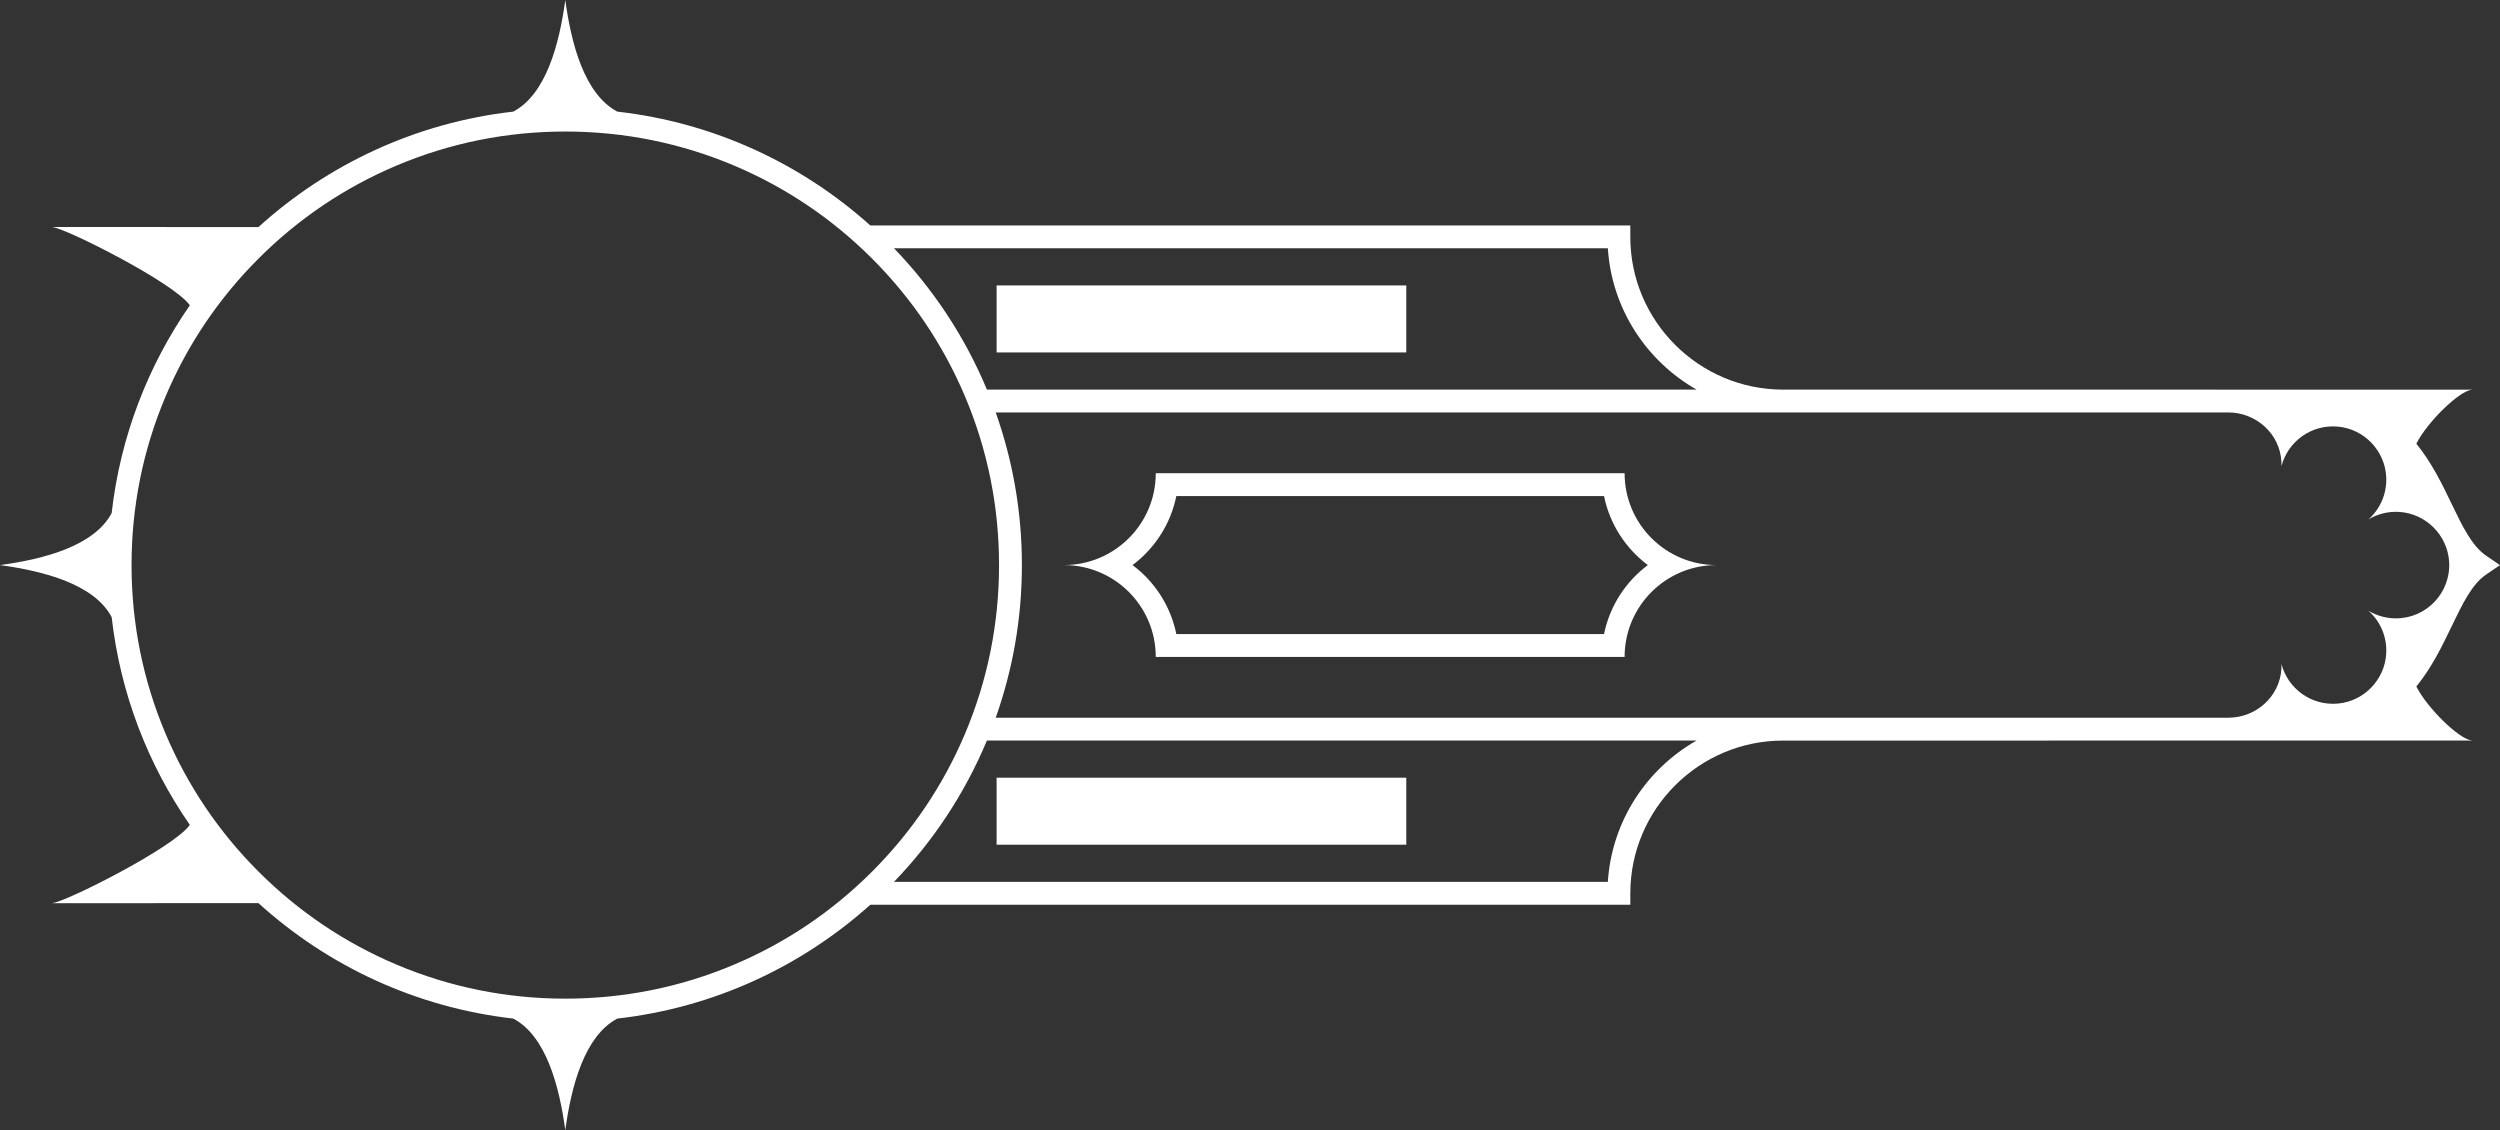 <?xml version="1.0" encoding="UTF-8"?><svg id="Elements" xmlns="http://www.w3.org/2000/svg" viewBox="0 0 1314 594"><rect x="0" y="0" width="1314" height="594" fill="#333333" stroke="none"/><defs><style>.cls-1{fill:#fff;}</style></defs><g id="HUDElements4"><rect id="HUDElements_x5F_ProgressBar4_x5F_3" class="cls-1" x="523.82" y="408.76" width="215.32" height="35.21"/><rect id="HUDElements_x5F_ProgressBar4_x5F_2" class="cls-1" x="523.82" y="150.03" width="215.32" height="35.21"/><path id="HUDElements_x5F_ProgressBar4_x5F_1" class="cls-1" d="M843.08,260.73c2.99,14.75,11.39,27.56,23.02,36.27-11.64,8.71-20.03,21.52-23.02,36.27h-224.8c-2.99-14.75-11.39-27.56-23.02-36.27,11.64-8.71,20.03-21.52,23.02-36.27h224.8M853.89,248.73h-246.42c0,26.66-21.62,48.27-48.29,48.27,26.67,0,48.29,21.61,48.29,48.27h246.42c0-26.66,21.62-48.27,48.29-48.27-26.67,0-48.29-21.61-48.29-48.27h0Z"/><path id="HUDElements4-2" class="cls-1" d="M1306.69,292.04c-7.45-5.06-12.4-15.35-18.14-27.26-4.92-10.23-10.38-21.54-18.53-31.58,5.57-11.11,22.42-27.74,29.11-28.33h0l.44-.04h0,0s-.44-.04-.44-.04h0c-6.87,0-361.99-.01-361.99-.01-44.25-.04-80.25-36.04-80.25-80.29v-6h-399.46c-36.12-32.44-82.14-54.07-132.98-59.83-17.21-9.15-24.16-35.33-27.33-58.66-3.17,23.33-10.12,49.51-27.33,58.66-51.29,5.81-97.67,27.77-133.94,60.68-21.24,0-101.49-.04-108.22-.04h0l-.44.04h0,0l.44.04h0c6.86.6,63.61,29.04,72.15,41.09-21.99,31.7-36.53,68.94-41.1,109.22-9.15,17.21-35.34,24.15-58.68,27.32,23.34,3.17,49.53,10.11,58.68,27.32,4.57,40.28,19.11,77.52,41.1,109.22-8.54,12.05-65.29,40.49-72.15,41.09h0l-.44.04h0,0l.44.04h0c6.73,0,86.98-.03,108.22-.04,36.26,32.91,82.65,54.86,133.94,60.68,17.21,9.15,24.16,35.33,27.33,58.66,3.17-23.33,10.12-49.51,27.33-58.66,50.84-5.76,96.85-27.39,132.98-59.83h399.47v-6c0-44.27,36.03-80.29,80.32-80.29,0,0,355.04-.01,361.92-.01h0l.44-.04h0,0l-.44-.04h0c-6.69-.59-23.54-17.22-29.11-28.33,8.15-10.04,13.61-21.34,18.53-31.58,5.73-11.91,10.68-22.2,18.14-27.26l7.31-4.96-7.31-4.96ZM891.74,204.78h-373.01c-11.59-27.8-28.26-52.94-48.85-74.28h375.2c2.05,31.85,20.35,59.33,46.66,74.28ZM297.12,524.89c-30.78,0-60.64-6.02-88.74-17.9-27.15-11.48-51.53-27.91-72.47-48.84-20.94-20.93-37.38-45.31-48.86-72.44-11.88-28.09-17.91-57.93-17.91-88.7s6.03-60.61,17.91-88.7c11.48-27.14,27.92-51.51,48.86-72.44,20.94-20.93,45.32-37.37,72.47-48.84,28.1-11.88,57.95-17.9,88.74-17.9s60.64,6.02,88.74,17.9c27.15,11.48,51.53,27.91,72.47,48.84,20.94,20.93,37.38,45.31,48.86,72.44,11.88,28.09,17.91,57.93,17.91,88.7s-6.03,60.61-17.91,88.7c-11.48,27.14-27.92,51.51-48.86,72.44-20.94,20.93-45.32,37.37-72.47,48.84-28.1,11.88-57.95,17.9-88.74,17.9ZM845.08,463.51h-375.21c20.59-21.34,37.26-46.49,48.85-74.29h373.02c-26.31,14.95-44.61,42.44-46.66,74.29ZM523.35,377.22c8.9-25.08,13.76-52.08,13.76-80.22s-4.86-55.13-13.76-80.22h413.77s.07,0,.1,0h0s233.99,0,233.99,0c14.63,0,27.16,11.26,27.89,25.87.02.47.04.94.04,1.42v.91c3.35-12.81,15.56-22.04,29.69-20.76,13.68,1.24,24.57,12.52,25.36,26.23.51,8.98-3.21,17.11-9.35,22.57,4.72-2.85,10.34-4.35,16.34-3.95,13.89.91,25.16,12.18,26.07,26.06,1.07,16.32-11.86,29.88-27.95,29.88-5.29,0-10.24-1.47-14.46-4.02,6.15,5.46,9.87,13.59,9.35,22.57-.78,13.71-11.67,25-25.36,26.23-14.13,1.28-26.34-7.95-29.7-20.76v.91c.01.48,0,.95-.02,1.42-.73,14.61-13.25,25.87-27.89,25.87h-647.86Z"/></g></svg>